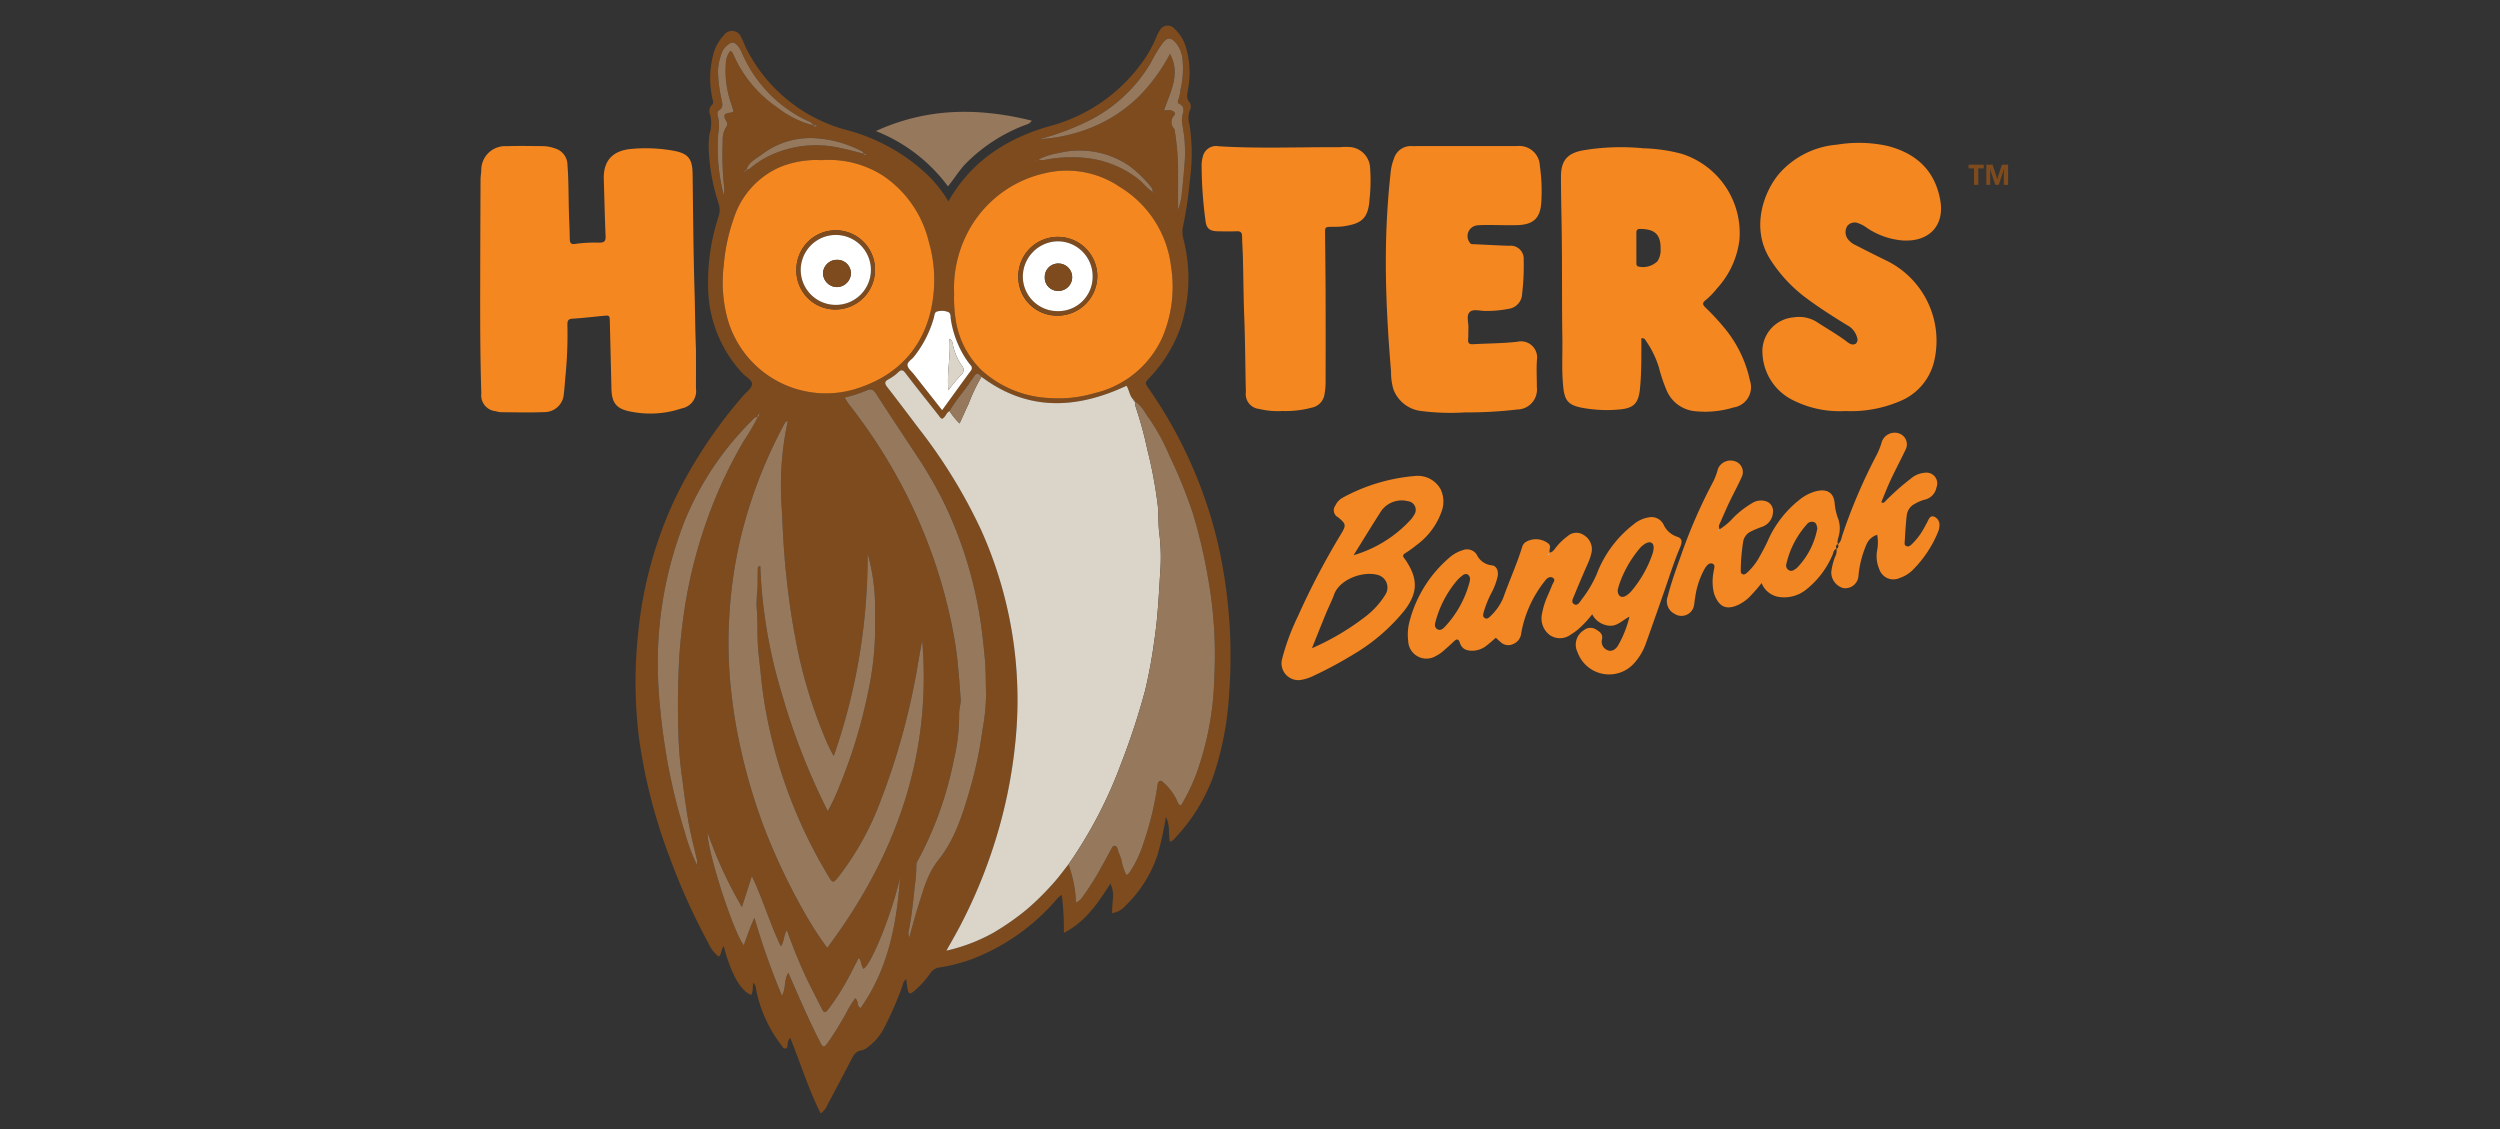 <svg id="Layer_1" data-name="Layer 1" xmlns="http://www.w3.org/2000/svg" viewBox="0 0 310 140"><rect x="0" y="0" width="310" height="140" fill="#333333" stroke="none"/><defs><style>.cls-1,.cls-3{fill:#7d4b1e;}.cls-1,.cls-2,.cls-4,.cls-5,.cls-6,.cls-7{fill-rule:evenodd;}.cls-2{fill:#f58721;}.cls-4{fill:#f38723;}.cls-5{fill:#96785c;}.cls-6{fill:#dbd4c8;}.cls-7{fill:#fff;}</style></defs><title>hooters</title><path class="cls-1" d="M117.604,24.961c2.828-4.954,7.189-7.77,12.454-9.29a20.701,20.701,0,0,0,11.696-8.104,15.533,15.533,0,0,0,1.649-3.004,3.794,3.794,0,0,1,.405-.781,1.11,1.11,0,0,1,1.837-.21,5.006,5.006,0,0,1,1.419,2.317,11.196,11.196,0,0,1,.277,5.055c-.079.592-.326,1.176.172,1.744a1.007,1.007,0,0,1,.008,1.041,2.747,2.747,0,0,0-.025,1.715,23.354,23.354,0,0,1,.065,6.75,52.856,52.856,0,0,1-.89,6.019,3.317,3.317,0,0,0,.082,1.454,19.469,19.469,0,0,1-.276,10.655,17.34,17.34,0,0,1-3.922,6.503c-.602.641-.605.64-.124,1.343A56.039,56.039,0,0,1,151.09,67.691a62.858,62.858,0,0,1,1.333,18.154,38.863,38.863,0,0,1-1.995,10.473,22.2,22.2,0,0,1-4.737,7.615,1.375,1.375,0,0,1-.608.45c-.242-.996.053-2.08-.518-3.065a40.676,40.676,0,0,1-1.003,4.601,15.534,15.534,0,0,1-3.963,6.35,2.702,2.702,0,0,1-1.699.959,17.212,17.212,0,0,1,.114-1.865,3.523,3.523,0,0,0-.322-1.791c-1.535,2.371-3.049,4.708-5.774,6.104a34.568,34.568,0,0,0-.253-4.715,2.752,2.752,0,0,0-.78.723,26.31,26.31,0,0,1-10.178,7.177,21.185,21.185,0,0,1-4.165,1.099,1.633,1.633,0,0,0-1.192.727,11.454,11.454,0,0,1-1.972,2.184c-.569.467-.73.397-.852-.323-.059-.35-.093-.705-.146-1.116-.395.234-.399.63-.521.941a43.532,43.532,0,0,1-2.195,5.03,6.704,6.704,0,0,1-1.997,2.393,1.908,1.908,0,0,1-.756.435c-.82.079-1.098.663-1.416,1.281-.943,1.831-1.914,3.649-2.882,5.467a2.385,2.385,0,0,1-.85,1.087c-1.522-3.024-2.497-6.241-3.777-9.364a.962.962,0,0,0-.3.66c-.053.241.045.603-.29.651-.289.042-.406-.294-.565-.49a16.457,16.457,0,0,1-3.073-6.83,1.308,1.308,0,0,0-.325-.828c-.151.516-.005,1.061-.292,1.512-1.321-.532-2.517-2.665-3.393-6.042-.353.357-.232.923-.611,1.3a4.251,4.251,0,0,1-1.294-1.681,81.143,81.143,0,0,1-4.833-10.722,67.678,67.678,0,0,1-3.77-14.7,56.284,56.284,0,0,1-.096-13.134,50.776,50.776,0,0,1,4.606-16.659A57.973,57.973,0,0,1,92.141,49.09c.401-.473,1.063-.935,1.106-1.444.045-.528-.747-.897-1.163-1.344a15.909,15.909,0,0,1-4.277-10.59,26.03,26.03,0,0,1,1.307-8.892,2.523,2.523,0,0,0-.012-1.6,24.279,24.279,0,0,1-1.229-7.132,8.903,8.903,0,0,1,.133-1.564,4.325,4.325,0,0,0,.046-2.31,1.062,1.062,0,0,1,.22-1.191c.281-.254.113-.54.062-.822a11.668,11.668,0,0,1,.111-5.449,5.554,5.554,0,0,1,1.312-2.385,1.22,1.22,0,0,1,2.158.279c.24.425.386.902.61,1.336a19.531,19.531,0,0,0,12.412,10.127,23.199,23.199,0,0,1,10.384,5.875A17.51,17.51,0,0,1,117.604,24.961ZM92.363,21.227c-.058.032-.193.027-.069.146.029-.043.057-.087.085-.13a.227.227,0,0,0,.197-.195.74.74,0,0,0,.514-.242,12.254,12.254,0,0,1,1.938-1.304,13.435,13.435,0,0,1,9.369-1.106c.917.181,1.818.449,2.726.677a.201.201,0,0,0,.207.158c.076-.005.112-.081.068-.102a1.14,1.14,0,0,0-.269-.062.678.678,0,0,0-.409-.391,14.383,14.383,0,0,0-5.784-1.547,9.932,9.932,0,0,0-6.476,2.029c-.696.517-1.595.923-1.902,1.873A.24.24,0,0,0,92.363,21.227Zm1.776,30.107c-.181.063-.215.21-.216.376-.347-.015-.515.256-.718.46-.738.742-1.45,1.503-2.132,2.3a37.554,37.554,0,0,0-6.117,9.977,48.059,48.059,0,0,0-3.389,17.245,56.107,56.107,0,0,0,.347,6.639c.164,1.882.454,3.741.761,5.6a72.359,72.359,0,0,0,2.248,9.283,23.206,23.206,0,0,0,1.493,4.019,1.772,1.772,0,0,0-.041-.812c-.373-1.614-.795-3.222-1.062-4.854-.262-1.602-.489-3.212-.69-4.826A48.162,48.162,0,0,1,84.145,91.6a105.413,105.413,0,0,1,.12-10.597,69.572,69.572,0,0,1,.881-7.064,60.17,60.17,0,0,1,2.876-10.428,56.611,56.611,0,0,1,4.205-8.83,28.457,28.457,0,0,0,1.73-2.941.355.355,0,0,0,.186-.402c.059-.024.187-.007.079-.132Zm48.788-27.537c.036.046.018.197.141.071-.044-.027-.088-.054-.131-.081a.936.936,0,0,0-.289-.709,15.1,15.1,0,0,0-2.531-2.453,10.913,10.913,0,0,0-8.764-1.666,8.701,8.701,0,0,0-2.576.814,2.361,2.361,0,0,0,.362.083,1.952,1.952,0,0,0,.391-.028,17.201,17.201,0,0,1,5.333-.218,12.731,12.731,0,0,1,6.166,2.501C141.715,22.627,142.209,23.335,142.927,23.798Zm-42.1-8.263c.065.058.121.144.197.166a.348.348,0,0,0,.235-.042c.011-.186-.15-.106-.242-.131a.708.708,0,0,0-.182-.002c-.2-.441-.669-.496-1.028-.695a16.567,16.567,0,0,1-7.785-8.214,3.692,3.692,0,0,0-.476-.851c-.466-.605-.833-.627-1.387-.127a2.114,2.114,0,0,0-.641.856,7.411,7.411,0,0,0-.491,2.278,17.721,17.721,0,0,0,.423,3.48c.102.565.322,1.042-.324,1.447-.237.149-.171.583-.083.839a4.812,4.812,0,0,1,.02,2.011,22.976,22.976,0,0,0,.69,7.65,3.692,3.692,0,0,0,.035-1.072,36.919,36.919,0,0,1-.172-5.577A3.086,3.086,0,0,1,90.03,15.768a.62.62,0,0,0-.004-.799c-.38-.69-.262-.881.544-1.004a.538.538,0,0,0,.388-.157c-.076-.253-.147-.534-.246-.806a12.543,12.543,0,0,1-.712-5.095,2.638,2.638,0,0,1,.549-1.582c.292.1.336.313.409.479a15.399,15.399,0,0,0,5.439,6.534A12.053,12.053,0,0,0,100.827,15.534ZM140.73,49.792a.175.175,0,0,0-.171-.219c-.509-.476-.524-1.212-.87-1.739-6.229,2.907-12.249,3.189-17.989-1.11-.354-.499-.68-.532-.989.048-.09.17-.235.309-.339.473-.815,1.286-1.889,2.388-2.627,3.728-.432.196-.483.768-.921.949-.23-.057-.307-.256-.426-.406-1.382-1.748-2.777-3.485-4.126-5.257-.331-.434-.529-.441-.907-.088a5.611,5.611,0,0,1-1.192.86c-.536.283-.484.547-.158.968,1.324,1.709,2.628,3.433,3.93,5.16A65.266,65.266,0,0,1,121.68,65.775a51.421,51.421,0,0,1,4.184,26.63,61.335,61.335,0,0,1-2.633,12.42,62.936,62.936,0,0,1-4.186,10.002c-.516.988-1.08,1.951-1.694,3.056a21.689,21.689,0,0,0,5.765-2.187,31.238,31.238,0,0,0,4.247-2.964,32.991,32.991,0,0,0,3.132-3.084c.717-.771,1.333-1.636,1.994-2.459a15.421,15.421,0,0,1,.937,4.739,1.846,1.846,0,0,0,.766-.647,33.275,33.275,0,0,0,2.448-3.888c.402-.711.786-1.431,1.18-2.146.093-.169.174-.383.411-.357.221.024.312.218.36.413.108.443.324.846.456,1.286a7.063,7.063,0,0,0,.615,1.915.983.983,0,0,0,.51-.486,13.679,13.679,0,0,0,1.582-3.353,39.498,39.498,0,0,0,1.775-7.279c.033-.236.063-.476.319-.549.22-.062.346.145.489.271a6.624,6.624,0,0,1,1.538,2.013c.135.266.176.624.564.768a24.221,24.221,0,0,0,1.963-4.083,37.838,37.838,0,0,0,2.176-11.942,53.352,53.352,0,0,0-.729-11.886,67.146,67.146,0,0,0-1.939-8.343,60.086,60.086,0,0,0-2.911-7.15,24.937,24.937,0,0,0-2.482-4.553c-.552-.74-.924-1.649-1.788-2.134ZM101.937,19.855c-.315,0-.908-.04-1.494.008a12.066,12.066,0,0,0-3.701.843,10.368,10.368,0,0,0-5.751,6.357,23.228,23.228,0,0,0-1.246,5.811,17.537,17.537,0,0,0,.329,6.124,12.671,12.671,0,0,0,15.512,9.375c5.975-1.645,9.537-5.783,10.166-11.905a16.923,16.923,0,0,0-.585-6.507,13.727,13.727,0,0,0-5.522-8.078A12.42,12.42,0,0,0,101.937,19.855ZM118.311,36.428a17.574,17.574,0,0,0,.224,3.419,11.045,11.045,0,0,0,3.181,6.061,13.407,13.407,0,0,0,8.445,3.451,15.704,15.704,0,0,0,5.525-.597,12.304,12.304,0,0,0,8.476-6.987,16.056,16.056,0,0,0,1.06-8.661,13.372,13.372,0,0,0-6.319-9.905,11.701,11.701,0,0,0-9.277-1.744,14.305,14.305,0,0,0-9.123,6.46A14.944,14.944,0,0,0,118.311,36.428ZM97.688,52.21a.463.463,0,0,0-.391.291A58.93,58.93,0,0,0,91.972,66.142a55.808,55.808,0,0,0-1.527,10.012A55.219,55.219,0,0,0,90.634,85.47c.223,2.031.515,4.058.932,6.066a71.793,71.793,0,0,0,3.351,11.519,78.285,78.285,0,0,0,5.055,10.491,43.415,43.415,0,0,0,2.6,3.99c8.517-11.377,12.985-23.86,11.78-38.106-.371,1.768-.608,3.569-.975,5.343a86.098,86.098,0,0,1-4.116,14.344,35.657,35.657,0,0,1-5.451,9.809c-.437.528-.602.536-.969-.077-.552-.925-1.096-1.857-1.605-2.807A61.107,61.107,0,0,1,95.999,92.78a57.359,57.359,0,0,1-1.483-7.553c-.166-1.325-.272-2.656-.433-3.979-.245-2.017-.077-4.041-.269-6.06a22.802,22.802,0,0,1,.123-2.332c.011-.721.012-1.443.023-2.163.004-.224-.02-.474.314-.53a62.024,62.024,0,0,0,2.582,15.552,84.251,84.251,0,0,0,5.789,14.872,26.227,26.227,0,0,0,1.52-3.3,63.115,63.115,0,0,0,3.44-11.291,38.419,38.419,0,0,0,.905-7.452c.001-1.213-.003-2.426.001-3.639a24.985,24.985,0,0,0-.927-6.284,75.1,75.1,0,0,1-4.202,25.129,20.614,20.614,0,0,1-1.194-2.513,59.667,59.667,0,0,1-3.48-11.682c-.574-2.898-.969-5.831-1.27-8.78-.258-2.533-.372-5.072-.489-7.605A37.96,37.96,0,0,1,97.688,52.21Zm7.045-2.91c.218.338.372.622.568.873a67.283,67.283,0,0,1,4.21,6.01,65.553,65.553,0,0,1,6.142,12.775,64.254,64.254,0,0,1,2.73,10.468c.404,2.384.549,4.78.734,7.179.051.666-.206,1.287-.185,1.944a23.854,23.854,0,0,1-.667,5.714,44.292,44.292,0,0,1-4.473,12.47,1.022,1.022,0,0,0-.169.55,17.796,17.796,0,0,1-.199,2.631c-.19,1.81-.368,3.622-.72,5.41a1.385,1.385,0,0,0,.045.928c.385-1.365.692-2.594,1.078-3.797.651-2.028,1.133-4.069,2.551-5.842,2.041-2.552,3.007-5.695,3.911-8.806a50.648,50.648,0,0,0,1.542-7.339,25.603,25.603,0,0,0,.444-4.469c-.058-1.435-.017-2.866-.153-4.306-.203-2.14-.429-4.27-.828-6.382a51.757,51.757,0,0,0-4.109-12.698,52.452,52.452,0,0,0-3.675-6.359c-1.639-2.479-3.28-4.956-4.893-7.45-.318-.491-.644-.656-1.171-.379A19.453,19.453,0,0,1,104.734,49.3Zm-16.995,53.932c-.071,2.259,3.235,12.467,4.503,13.997a34.958,34.958,0,0,1,1.308-3.423,89.778,89.778,0,0,0,3.416,9.668c.504-.914.233-1.966.785-2.858.526,1.204,1.015,2.34,1.518,3.469.797,1.792,1.61,3.576,2.521,5.315.234.447.398.502.741.059a41.005,41.005,0,0,0,2.29-3.644,15.352,15.352,0,0,1,1.218-2.03c.472.337.138.983.683,1.206,3.44-4.872,4.482-10.457,4.887-16.233-.84,3.95-3.414,10.64-4.528,11.368-.331-.351-.203-.917-.599-1.358-.397.772-.742,1.47-1.112,2.154a29.403,29.403,0,0,1-2.715,4.301c-.315.399-.502.345-.703-.055-.854-1.693-1.744-3.368-2.509-5.106-.671-1.527-1.284-3.078-1.863-4.718-.42.613-.287,1.333-.757,1.994-1.386-2.904-2.241-5.89-3.592-8.706-.392,1.218-.784,2.437-1.234,3.838A52.248,52.248,0,0,1,87.739,103.232Zm29.084-52.368c1.226-1.69,2.385-3.297,3.557-4.895a.488.488,0,0,0-.037-.692,10.415,10.415,0,0,1-.739-1.037,12.425,12.425,0,0,1-1.702-4.656c-.049-.307.024-.712-.301-.881a2.117,2.117,0,0,0-1.349-.09c-.402.07-.37.491-.455.789a13.844,13.844,0,0,1-2.479,4.845c-.28.353-.842.638-.789,1.056.05.392.5.737.781,1.096C114.456,47.859,115.605,49.316,116.823,50.864Zm12.086-33.609a20.278,20.278,0,0,0,6.509-1.475,18.25,18.25,0,0,0,5.704-3.723,22.473,22.473,0,0,0,3.956-5.378c1.354,2.523.025,4.725-.737,6.995.372.036.631-.093.94.032.368.15.531.347.295.635a1.165,1.165,0,0,0,.017,1.62.847.847,0,0,1,.091.375,32.067,32.067,0,0,1,.395,4.471c-.004,1.733-.001,3.466-.001,5.199a7.982,7.982,0,0,0,.406-1.586c.188-1.52.316-3.042.432-4.569a17.747,17.747,0,0,0-.279-4.249,3.058,3.058,0,0,1-.031-1.23c.112-.509.375-1.173-.414-1.51-.195-.083-.151-.377-.066-.538a4.41,4.41,0,0,0,.24-1.146,11.213,11.213,0,0,0,.282-3.596,3.836,3.836,0,0,0-.84-2.255c-.626-.72-1.044-.717-1.645.014a17.797,17.797,0,0,0-1.463,2.429,18.61,18.61,0,0,1-7.518,7.111A32.468,32.468,0,0,1,128.909,17.255Zm-.493,2.767.071-.06a.903.903,0,0,0-.155-.068c-.018-.004-.046.036-.07.056C128.313,19.974,128.364,19.998,128.416,20.021ZM86.57,107.492c-.022.02-.066.044-.063.06a.916.916,0,0,0,.054.158c.022-.02.066-.044.063-.06A.906.906,0,0,0,86.57,107.492Zm21.245-88.158-.031.04.05.007Z"/><path class="cls-2" d="M86.299,43.355c0,1.267.006,3.037-.002,4.807A2.176,2.176,0,0,1,84.535,50.64a12.18,12.18,0,0,1-6.293.405c-1.803-.331-2.384-1.057-2.425-2.876q-.094-4.124-.197-8.248c-.021-.824-.027-.828-.824-.754-1.27.118-2.538.274-3.81.35-.547.033-.632.275-.628.739a52.597,52.597,0,0,1-.213,6.085c-.087.813-.118,1.633-.227,2.443a2.406,2.406,0,0,1-2.482,2.317c-1.767.076-3.539.023-5.309.013a3.025,3.025,0,0,1-.673-.129,1.972,1.972,0,0,1-1.771-2.212c-.134-4.323-.147-8.648-.139-12.972q.012-6.785.044-13.57c.002-.391.086-.781.09-1.172a2.962,2.962,0,0,1,3.166-2.932c1.506-.053,3.016-.017,4.523-.006a4.626,4.626,0,0,1,1.44.278,2.143,2.143,0,0,1,1.558,2.039c.141,1.83.128,3.664.171,5.496.029,1.243.103,2.485.117,3.728.005.486.194.664.647.586a18.048,18.048,0,0,1,3.037-.16c.609-.001.781-.205.756-.801-.098-2.355-.15-4.712-.223-7.068-.071-2.316,1.12-3.554,3.44-3.755a19.504,19.504,0,0,1,5.177.221c1.84.332,2.37.986,2.395,2.849.064,4.881.096,9.763.243,14.641C86.192,38.4,86.191,40.627,86.299,43.355Z"/><path class="cls-3" d="M245.986,20.879h-.675v2.043h-.535V20.879h-.671V20.42h1.881Z"/><path class="cls-3" d="M249,22.923h-.526V21.426q0-.243.02-.536H248.48a2.79,2.79,0,0,1-.074.332l-.554,1.701h-.436l-.564-1.684a3.393,3.393,0,0,1-.074-.349h-.015q.021.37.021.649v1.384h-.48V20.42h.78l.483,1.483a2.197,2.197,0,0,1,.084.358h.01q.044-.207.094-.361l.483-1.48H249Z"/><path class="cls-2" d="M203.526,41.95c0,.781.004,1.583-.001,2.384-.009,1.31-.04,2.617-.175,3.923-.186,1.796-.816,2.382-2.609,2.522a16.629,16.629,0,0,1-4.681-.239c-1.582-.326-2.043-.889-2.213-2.517-.212-2.026-.083-4.058-.114-6.087-.071-4.62-.013-9.242-.09-13.862-.034-2.062-.083-4.124-.082-6.186.002-1.923.742-2.842,2.603-3.222a28.307,28.307,0,0,1,7.632-.276,20.313,20.313,0,0,1,4.745.686,10.316,10.316,0,0,1,7.151,10.646,10.843,10.843,0,0,1-2.794,6.053,9.618,9.618,0,0,1-1.436,1.475c-.395.3-.341.538-.01.859a28.983,28.983,0,0,1,2.465,2.67,15.067,15.067,0,0,1,3.071,6.396,2.547,2.547,0,0,1-2.026,3.35,12.059,12.059,0,0,1-4.946.444,4.249,4.249,0,0,1-3.316-2.472,20.116,20.116,0,0,1-1.006-2.967,11.687,11.687,0,0,0-1.588-3.249C204.007,42.131,203.956,41.905,203.526,41.95Zm2.388-11.009v-.208c-.006-1.815-.898-2.326-2.538-2.347-.334-.004-.47.138-.468.468.007,1.245.002,2.489.005,3.734.001.191-.011.379.244.464a2.575,2.575,0,0,0,2.344-.635A2.361,2.361,0,0,0,205.914,30.941Z"/><path class="cls-2" d="M228.827,50.967a12.777,12.777,0,0,1-6.464-1.328,6.768,6.768,0,0,1-3.81-5.696,4.222,4.222,0,0,1,3.894-4.595,4.122,4.122,0,0,1,2.909.625c1.203.79,2.463,1.493,3.614,2.364a2.318,2.318,0,0,0,.406.274.716.716,0,0,0,.75-.003.672.672,0,0,0,.158-.729,2.407,2.407,0,0,0-1.248-1.56c-1.729-1.063-3.445-2.15-5.072-3.366a18.014,18.014,0,0,1-4.456-4.793c-2.443-3.84-.828-8.323,1.089-10.604a10.683,10.683,0,0,1,7.188-3.617,16.648,16.648,0,0,1,6.244.152c3.566.907,5.897,3.028,6.562,6.729.568,3.16-1.394,5.219-4.706,4.994a9.227,9.227,0,0,1-4.473-1.618,3.646,3.646,0,0,0-.949-.499,1.158,1.158,0,0,0-1.408.343,1.444,1.444,0,0,0,.051,1.57,2.424,2.424,0,0,0,.987.787c1.223.626,2.447,1.25,3.683,1.85a11.063,11.063,0,0,1,6.111,12.31,7.121,7.121,0,0,1-4.355,5.214A15.409,15.409,0,0,1,228.827,50.967Z"/><path class="cls-2" d="M181.79,18.115c2.098,0,4.196-.004,6.293.001a2.549,2.549,0,0,1,2.858,2.458,21.793,21.793,0,0,1,.186,4.41c-.103,2.05-.955,2.883-3.022,2.932-1.179.028-2.359-.014-3.539-.016-.426-.001-.854-.003-1.277.036a1.338,1.338,0,0,0-1.058,2.125c.156.27.373.212.589.223,1.438.069,2.876.146,4.314.194a1.615,1.615,0,0,1,1.803,1.732,29.324,29.324,0,0,1-.194,4.214,1.931,1.931,0,0,1-1.712,1.876,13.672,13.672,0,0,1-2.832.256c-.676.016-1.545-.3-1.978.162-.425.455-.1,1.314-.137,1.994-.025.458.004.919-.036,1.375-.043.493.171.622.628.596,1.829-.105,3.67-.098,5.486-.307a1.992,1.992,0,0,1,2.427,2.173c-.096,1.139-.011,2.293-.022,3.44a2.475,2.475,0,0,1-2.419,2.788,53.182,53.182,0,0,1-6.466.36,28.853,28.853,0,0,1-5.587-.189,4.199,4.199,0,0,1-3.3-2.635,7.36,7.36,0,0,1-.304-2.227c-.395-4.732-.674-9.469-.645-14.222a100.302,100.302,0,0,1,.616-10.68,6.217,6.217,0,0,1,.389-1.516,2.174,2.174,0,0,1,2.253-1.549C177.333,18.107,179.562,18.115,181.79,18.115Z"/><path class="cls-2" d="M159.049,50.964a9.91,9.91,0,0,1-2.923-.258,1.835,1.835,0,0,1-1.637-2.075c-.077-3.076-.077-6.155-.199-9.228-.101-2.552-.105-5.104-.175-7.655-.022-.817-.081-1.633-.097-2.45-.009-.446-.168-.641-.643-.622-.785.032-1.573.021-2.359.005-1.037-.021-1.443-.358-1.542-1.38a52.312,52.312,0,0,1-.472-6.654,3.893,3.893,0,0,1,.135-1.164,1.69,1.69,0,0,1,1.982-1.346c4.975.307,9.954.087,14.931.12a8.112,8.112,0,0,1,1.361-.023,2.711,2.711,0,0,1,2.481,2.602,21.064,21.064,0,0,1-.075,3.912c-.153,2.614-1.291,3.019-3.314,3.329a11.479,11.479,0,0,1-1.374.045c-.822.026-.827.035-.819.834.023,2.489.056,4.979.064,7.468q.016,5.406,0,10.811a8.551,8.551,0,0,1-.136,1.659,1.975,1.975,0,0,1-1.592,1.657A12.484,12.484,0,0,1,159.049,50.964Z"/><path class="cls-4" d="M185.484,79.082c-.393.335-.751.67-1.141.962a2.866,2.866,0,0,1-1.615.641c-.794.036-1.437-.145-1.707-.986-.169-.525-.408-.486-.758-.147-.47.455-.962.888-1.463,1.309a3.712,3.712,0,0,1-.74.475,2.262,2.262,0,0,1-3.444-1.873,6.275,6.275,0,0,1,.173-2.435,15.565,15.565,0,0,1,4.919-7.866,4.475,4.475,0,0,1,1.701-.949,1.42,1.42,0,0,1,1.72.583,2.296,2.296,0,0,0,1.822,1.302c.613.042.885.667.759,1.375a8.275,8.275,0,0,1-.752,2.015,12.376,12.376,0,0,0-.986,2.451c-.062.27-.141.527.139.698.29.177.516-.036.687-.216a6.664,6.664,0,0,0,1.615-2.314c.75-2.127,1.696-4.181,2.355-6.341a1.039,1.039,0,0,1,.482-.59,2.486,2.486,0,0,1,2.765.237c.396.343.007.742.161,1.11.417-.075.575-.428.796-.685a7.449,7.449,0,0,1,1.413-1.355A1.623,1.623,0,0,1,196.39,66.35a2.043,2.043,0,0,1,.975,2.102,6.931,6.931,0,0,1-.461,1.394q-.872,1.974-1.691,3.971c-.152.368-.47.872.006,1.122.408.214.689-.299.9-.598a14.538,14.538,0,0,0,1.856-3.103,14.119,14.119,0,0,1,4.615-6.235,3.81,3.81,0,0,1,1.851-.848,1.664,1.664,0,0,1,1.828.868,2.808,2.808,0,0,0,1.682,1.528c.628.206.704.559.361,1.367-.716,1.688-1.265,3.434-1.863,5.163q-1.155,3.336-2.345,6.659a7.1,7.1,0,0,1-1.423,2.446,4.159,4.159,0,0,1-7.058-1.295,2.106,2.106,0,0,1,.789-2.757,1.29,1.29,0,0,1,1.552-.043c.463.287.835.565.674,1.244a1.122,1.122,0,0,0,.69,1.284c.443.214.963-.002,1.315-.583a13.476,13.476,0,0,0,1.41-3.568c-.895.447-1.494,1.191-2.449,1.119a2.598,2.598,0,0,1-2.172-1.417,12.678,12.678,0,0,1-1.866,1.972,9.379,9.379,0,0,1-.806.556,2.227,2.227,0,0,1-2.583.052,2.595,2.595,0,0,1-.971-2.628,9.279,9.279,0,0,1,.623-2.061c.218-.511.448-1.017.65-1.535.11-.282.46-.632.093-.87-.393-.255-.773.048-1.002.376a14.524,14.524,0,0,0-2.935,6.45A1.602,1.602,0,0,1,187.608,79.87a1.366,1.366,0,0,1-1.546-.268C185.863,79.444,185.683,79.262,185.484,79.082Zm15.115-5.937c-.03.75.441,1.068,1.012.734a2.982,2.982,0,0,0,.735-.642A14.395,14.395,0,0,0,204.857,68.83a3.047,3.047,0,0,0,.193-.859c.038-.644-.37-.898-.944-.605a2.625,2.625,0,0,0-.825.685,14.013,14.013,0,0,0-2.495,4.414C200.702,72.712,200.647,72.968,200.599,73.144Zm-18.326-1.248a.665.665,0,0,0-.304-.677.586.586,0,0,0-.633.154,4.261,4.261,0,0,0-.589.515,13.1,13.1,0,0,0-2.706,5.066c-.108.377-.239.808.187,1.065.387.233.707-.061.947-.311a12.896,12.896,0,0,0,3.073-5.618A1.288,1.288,0,0,0,182.272,71.897Zm9.775-3.089.068-.066a.591.591,0,0,0-.126-.058c-.015-.003-.041.038-.061.059Z"/><path class="cls-4" d="M175.467,59.023a3.23,3.23,0,0,1,3.188,1.678,3.547,3.547,0,0,1,.12,2.677,8.766,8.766,0,0,1-3.103,4.195,14.612,14.612,0,0,1-1.435,1.03c-.304.194-.317.377-.106.628.042.05.083.101.12.155,1.617,2.351,1.595,4.128-.141,6.364a23.548,23.548,0,0,1-6.387,5.454,50.176,50.176,0,0,1-4.837,2.593,5.71,5.71,0,0,1-1.387.478,2.086,2.086,0,0,1-2.52-2.561,28.552,28.552,0,0,1,1.975-5.321,92.877,92.877,0,0,1,5.373-10.239c.617-1.025.574-1.218-.42-2.018a.974.974,0,0,1-.322-1.447,2.128,2.128,0,0,1,.928-.987A22.534,22.534,0,0,1,175.467,59.023ZM162.681,80.38a31.378,31.378,0,0,0,6.52-3.834,10.006,10.006,0,0,0,2.577-2.802,1.619,1.619,0,0,0-1.029-2.476c-1.939-.464-4.676.661-5.31,2.429-.286.798-.684,1.555-1.007,2.34C163.864,77.417,163.315,78.804,162.681,80.38Zm5.162-11.536a15.481,15.481,0,0,0,7.173-4.5,3.303,3.303,0,0,0,.328-.485,1.079,1.079,0,0,0-.762-1.709,3.115,3.115,0,0,0-3.293,1.182C170.147,65.113,169.044,66.919,167.843,68.845Z"/><path class="cls-4" d="M227.731,68.051c-.388.103-.37.489-.499.756a10.919,10.919,0,0,1-3.302,4.328,4.331,4.331,0,0,1-3.412.874,2.752,2.752,0,0,1-2.076-1.709,21.57,21.57,0,0,1-1.599,1.815,5.378,5.378,0,0,1-1.29.884c-1.457.669-2.399.314-3.01-1.389a6.141,6.141,0,0,1-.071-2.629c.032-.377.288-.912-.088-1.075-.487-.212-.83.329-1.045.688a10.274,10.274,0,0,0-1.142,3.521c-.059.322-.087.649-.142.972a1.577,1.577,0,0,1-2.411,1.027,1.744,1.744,0,0,1-.836-2.191c.491-1.935,1.198-3.801,1.86-5.681a64.396,64.396,0,0,1,3.587-8.17,7.914,7.914,0,0,0,.761-1.905,1.693,1.693,0,0,1,2.07-.987,1.4,1.4,0,0,1,.885,1.967c-.462,1.046-1.022,2.048-1.513,3.082-.394.827-.752,1.67-1.12,2.509-.114.261-.303.516-.101.891a7.527,7.527,0,0,0,1.69-1.43,11.69,11.69,0,0,1,2.322-1.803,2.036,2.036,0,0,1,1.691-.251,1.261,1.261,0,0,1,.914,1.341,2.024,2.024,0,0,1-1.436,1.866,11.018,11.018,0,0,0-1.265.532,1.714,1.714,0,0,0-.997,1.269,23.521,23.521,0,0,0-.298,3.521c-.002.19-.022.409.193.512.255.122.44-.044.609-.197a7.312,7.312,0,0,0,1.456-1.842c.387-.681.765-1.371,1.089-2.084a13.207,13.207,0,0,1,3.844-5.022,5.493,5.493,0,0,1,2.25-1.157c1.295-.275,2.082.227,2.199,1.518a7.091,7.091,0,0,0,.461,1.996,3.601,3.601,0,0,1,.052,2.033c-.064.345-.248.68-.099,1.046l.013-.017c-.312.12-.3.35-.205.607Zm-2.377-2.542c-.076-.271-.084-.605-.376-.751a.793.793,0,0,0-.963.301,11.019,11.019,0,0,0-2.519,4.925.647.647,0,0,0,.271.686.575.575,0,0,0,.726-.029,1.817,1.817,0,0,0,.326-.216A9.555,9.555,0,0,0,225.354,65.509Zm-12.209.252c-.021-.022-.043-.061-.065-.061s-.045.038-.067.059l.099.066Z"/><path class="cls-4" d="M227.913,67.477c.386-.3.426-.78.563-1.187a67.029,67.029,0,0,1,4.064-9.562,9.801,9.801,0,0,0,.823-1.99,1.689,1.689,0,0,1,2.153-.981,1.431,1.431,0,0,1,.766,2.021c-.787,1.653-1.678,3.256-2.373,4.954-.209.509-.417,1.018-.631,1.541.324.197.441-.07.585-.206a30.92,30.92,0,0,1,3.088-2.731,3.055,3.055,0,0,1,1.79-.722,1.335,1.335,0,0,1,1.379,1.831,1.901,1.901,0,0,1-1.483,1.519,4.89,4.89,0,0,0-1.169.494,1.841,1.841,0,0,0-1.034,1.47c-.124,1.039-.178,2.086-.242,3.131-.015.242-.103.566.234.674.283.09.492-.109.685-.292a8.178,8.178,0,0,0,1.222-1.534c.23-.357.413-.744.622-1.114.202-.357.331-.911.875-.73a1.104,1.104,0,0,1,.654,1.21,2.256,2.256,0,0,1-.194.756,14.353,14.353,0,0,1-3.088,4.627,4.206,4.206,0,0,1-1.659,1.02,1.83,1.83,0,0,1-2.496-1.061,4.069,4.069,0,0,1-.293-2.304,5.194,5.194,0,0,0,.016-1.996,2.113,2.113,0,0,0-1.381,1.33,12.46,12.46,0,0,0-.941,3.792,1.639,1.639,0,0,1-1.903,1.481,2.031,2.031,0,0,1-1.466-2.027,8.325,8.325,0,0,1,.453-1.804,1.691,1.691,0,0,0,.198-1.036l-.01.016c.293-.126.264-.362.205-.607Z"/><path class="cls-5" d="M117.551,23.111a20.436,20.436,0,0,0-8.945-6.86c6.405-2.922,12.777-2.914,19.329-1.289-.256.435-.645.458-.96.596a20.557,20.557,0,0,0-7.389,4.899C118.87,21.261,118.297,22.174,117.551,23.111Z"/><path class="cls-6" d="M121.7,46.724c5.74,4.299,11.76,4.017,17.989,1.11.346.527.36,1.263.87,1.739.02.102.056.192.171.219l-.001.004a3.791,3.791,0,0,0,.102.675,47.471,47.471,0,0,1,1.439,5.28,54.854,54.854,0,0,1,1.304,7.01c.097,1.176.035,2.359.198,3.522a24.137,24.137,0,0,1,.086,4.803c-.166,2.764-.297,5.535-.715,8.282a62.395,62.395,0,0,1-1.145,6.241,88.231,88.231,0,0,1-2.992,9.105,55.02,55.02,0,0,1-6.517,12.475c-.661.823-1.276,1.689-1.994,2.459a32.991,32.991,0,0,1-3.132,3.084,31.238,31.238,0,0,1-4.247,2.964,21.689,21.689,0,0,1-5.765,2.187c.614-1.105,1.178-2.068,1.694-3.056a62.936,62.936,0,0,0,4.186-10.002,61.335,61.335,0,0,0,2.633-12.42,51.421,51.421,0,0,0-4.184-26.63,65.266,65.266,0,0,0-7.732-12.617c-1.301-1.726-2.606-3.451-3.93-5.16-.327-.421-.378-.685.158-.968a5.611,5.611,0,0,0,1.192-.86c.378-.353.576-.346.907.088,1.349,1.772,2.744,3.509,4.126,5.257.119.15.195.349.426.406.438-.181.489-.754.921-.949a9.022,9.022,0,0,0,1.24,1.537c.393-.86.744-1.66,1.121-2.449A21.138,21.138,0,0,1,121.7,46.724Z"/><path class="cls-2" d="M101.937,19.855a12.42,12.42,0,0,1,7.709,2.029,13.727,13.727,0,0,1,5.522,8.078,16.923,16.923,0,0,1,.585,6.507c-.629,6.122-4.191,10.261-10.166,11.905a12.671,12.671,0,0,1-15.512-9.375,17.537,17.537,0,0,1-.329-6.124,23.228,23.228,0,0,1,1.246-5.811,10.368,10.368,0,0,1,5.751-6.357,12.066,12.066,0,0,1,3.701-.843C101.029,19.815,101.622,19.855,101.937,19.855Zm6.566,13.581a4.877,4.877,0,0,0-9.754-.007,4.828,4.828,0,0,0,4.882,4.947A4.92,4.92,0,0,0,108.503,33.437Z"/><path class="cls-2" d="M118.311,36.428a14.944,14.944,0,0,1,2.191-8.504,14.305,14.305,0,0,1,9.123-6.46,11.701,11.701,0,0,1,9.277,1.744,13.372,13.372,0,0,1,6.319,9.905,16.056,16.056,0,0,1-1.06,8.661,12.304,12.304,0,0,1-8.476,6.987,15.704,15.704,0,0,1-5.525.597,13.407,13.407,0,0,1-8.445-3.451,11.045,11.045,0,0,1-3.181-6.061A17.574,17.574,0,0,1,118.311,36.428ZM131.18,39.139a4.927,4.927,0,0,0,4.888-4.834,4.903,4.903,0,0,0-9.807-.061A4.79,4.79,0,0,0,131.18,39.139Z"/><path class="cls-5" d="M97.688,52.21a37.96,37.96,0,0,0-.739,10.959c.117,2.533.231,5.072.489,7.605.3,2.95.696,5.882,1.27,8.78a59.667,59.667,0,0,0,3.48,11.682,20.614,20.614,0,0,0,1.194,2.513A75.1,75.1,0,0,0,107.584,68.62a24.985,24.985,0,0,1,.927,6.284c-.004,1.213,0,2.426-.001,3.639a38.419,38.419,0,0,1-.905,7.452,63.115,63.115,0,0,1-3.44,11.291,26.227,26.227,0,0,1-1.52,3.3,84.251,84.251,0,0,1-5.789-14.872,62.024,62.024,0,0,1-2.582-15.552c-.333.056-.31.306-.314.53-.011.721-.012,1.442-.023,2.163a22.802,22.802,0,0,0-.123,2.332c.192,2.018.024,4.043.269,6.06.161,1.322.267,2.653.433,3.979A57.359,57.359,0,0,0,95.999,92.78a61.107,61.107,0,0,0,5.239,13.261c.509.95,1.052,1.882,1.605,2.807.366.613.532.605.969.077a35.657,35.657,0,0,0,5.451-9.809,86.098,86.098,0,0,0,4.116-14.344c.367-1.774.604-3.575.975-5.343,1.204,14.246-3.264,26.73-11.78,38.106a43.415,43.415,0,0,1-2.6-3.99,78.285,78.285,0,0,1-5.055-10.491,71.793,71.793,0,0,1-3.351-11.519c-.418-2.008-.71-4.035-.932-6.066a55.219,55.219,0,0,1-.189-9.316A55.808,55.808,0,0,1,91.972,66.142,58.93,58.93,0,0,1,97.298,52.5.463.463,0,0,1,97.688,52.21Z"/><path class="cls-5" d="M132.489,107.19a55.02,55.02,0,0,0,6.517-12.475,88.231,88.231,0,0,0,2.992-9.105,62.395,62.395,0,0,0,1.145-6.241c.418-2.747.549-5.518.715-8.282a24.137,24.137,0,0,0-.086-4.803c-.163-1.163-.101-2.345-.198-3.522a54.854,54.854,0,0,0-1.304-7.01,47.471,47.471,0,0,0-1.439-5.28,3.791,3.791,0,0,1-.102-.675c.864.484,1.235,1.393,1.788,2.134a24.937,24.937,0,0,1,2.482,4.553,60.086,60.086,0,0,1,2.911,7.15,67.146,67.146,0,0,1,1.939,8.343,53.352,53.352,0,0,1,.729,11.886,37.838,37.838,0,0,1-2.176,11.942,24.221,24.221,0,0,1-1.963,4.083c-.388-.144-.429-.503-.564-.768a6.624,6.624,0,0,0-1.538-2.013c-.142-.125-.269-.333-.489-.271-.257.072-.286.313-.319.549a39.498,39.498,0,0,1-1.775,7.279,13.679,13.679,0,0,1-1.582,3.353.983.983,0,0,1-.51.486,7.063,7.063,0,0,1-.615-1.915c-.132-.439-.348-.842-.456-1.286-.048-.195-.139-.389-.36-.413-.238-.026-.318.188-.411.357-.394.715-.778,1.435-1.18,2.146a33.275,33.275,0,0,1-2.448,3.888,1.846,1.846,0,0,1-.766.647A15.421,15.421,0,0,0,132.489,107.19Z"/><path class="cls-5" d="M104.734,49.3a19.453,19.453,0,0,0,2.714-.873c.527-.277.854-.112,1.171.379,1.613,2.494,3.255,4.972,4.893,7.45a52.452,52.452,0,0,1,3.675,6.359,51.757,51.757,0,0,1,4.109,12.698c.399,2.112.625,4.242.828,6.382.137,1.44.095,2.872.153,4.306a25.603,25.603,0,0,1-.444,4.469,50.648,50.648,0,0,1-1.542,7.339c-.904,3.111-1.87,6.254-3.911,8.806-1.418,1.773-1.901,3.814-2.551,5.842-.386,1.203-.694,2.432-1.078,3.797a1.385,1.385,0,0,1-.045-.928c.352-1.788.53-3.6.72-5.41a17.796,17.796,0,0,0,.199-2.631,1.022,1.022,0,0,1,.169-.55,44.292,44.292,0,0,0,4.473-12.47,23.854,23.854,0,0,0,.667-5.714c-.021-.657.236-1.278.185-1.944-.185-2.399-.331-4.795-.734-7.179a64.254,64.254,0,0,0-2.73-10.468,65.553,65.553,0,0,0-6.142-12.775,67.283,67.283,0,0,0-4.21-6.01C105.106,49.922,104.952,49.638,104.734,49.3Z"/><path class="cls-5" d="M93.957,51.74a28.457,28.457,0,0,1-1.73,2.941,56.611,56.611,0,0,0-4.205,8.83,60.17,60.17,0,0,0-2.876,10.428,69.572,69.572,0,0,0-.881,7.064,105.413,105.413,0,0,0-.12,10.597,48.162,48.162,0,0,0,.477,5.143c.201,1.614.428,3.224.69,4.826.267,1.632.69,3.24,1.062,4.854a1.772,1.772,0,0,1,.041.812,23.206,23.206,0,0,1-1.493-4.019,72.359,72.359,0,0,1-2.248-9.283c-.307-1.86-.597-3.718-.761-5.6a56.107,56.107,0,0,1-.347-6.639A48.059,48.059,0,0,1,84.956,64.448a37.554,37.554,0,0,1,6.117-9.977c.682-.798,1.395-1.559,2.132-2.3.202-.203.371-.475.718-.46Z"/><path class="cls-5" d="M87.739,103.232a52.248,52.248,0,0,0,4.257,9.239c.451-1.401.843-2.62,1.234-3.838,1.351,2.816,2.205,5.802,3.592,8.706.47-.661.337-1.381.757-1.994.579,1.64,1.191,3.19,1.863,4.718.764,1.738,1.655,3.412,2.509,5.106.202.4.389.454.703.055a29.403,29.403,0,0,0,2.715-4.301c.37-.684.715-1.382,1.112-2.154.396.441.267,1.007.599,1.358,1.114-.728,3.688-7.418,4.528-11.368-.405,5.776-1.447,11.36-4.887,16.233-.545-.223-.211-.87-.683-1.206a15.352,15.352,0,0,0-1.218,2.03,41.005,41.005,0,0,1-2.29,3.644c-.343.444-.507.388-.741-.059-.91-1.738-1.723-3.523-2.521-5.315-.503-1.129-.992-2.265-1.518-3.469-.552.892-.281,1.944-.785,2.858a89.778,89.778,0,0,1-3.416-9.668,34.958,34.958,0,0,0-1.308,3.423C90.974,115.699,87.668,105.491,87.739,103.232Z"/><path class="cls-7" d="M116.823,50.864c-1.218-1.548-2.366-3.004-3.512-4.464-.282-.359-.731-.704-.781-1.096-.053-.418.509-.703.789-1.056a13.844,13.844,0,0,0,2.479-4.845c.085-.298.053-.719.455-.789a2.117,2.117,0,0,1,1.349.09c.325.169.253.574.301.881a12.425,12.425,0,0,0,1.702,4.656,10.415,10.415,0,0,0,.739,1.037.488.488,0,0,1,.037.692C119.208,47.566,118.049,49.173,116.823,50.864Zm.778-2.471a22.251,22.251,0,0,1,1.534-1.857.827.827,0,0,0,.086-1.274,6.903,6.903,0,0,1-1.074-2.588c-.067-.246-.077-.506-.417-.666C117.925,44.121,117.378,46.173,117.6,48.393Z"/><path class="cls-5" d="M128.909,17.255a32.468,32.468,0,0,0,6.275-2.372,18.61,18.61,0,0,0,7.518-7.111,17.797,17.797,0,0,1,1.463-2.429c.602-.731,1.019-.734,1.645-.014a3.836,3.836,0,0,1,.84,2.255,11.213,11.213,0,0,1-.282,3.596,4.41,4.41,0,0,1-.24,1.146c-.086.161-.129.455.066.538.789.337.526,1.001.414,1.51a3.058,3.058,0,0,0,.031,1.23,17.747,17.747,0,0,1,.279,4.249c-.116,1.527-.244,3.049-.432,4.569a7.982,7.982,0,0,1-.406,1.586c0-1.733-.004-3.466.001-5.199a32.067,32.067,0,0,0-.395-4.471.847.847,0,0,0-.091-.375,1.165,1.165,0,0,1-.017-1.62c.236-.287.073-.485-.295-.635-.308-.126-.568.004-.94-.032.762-2.27,2.09-4.471.737-6.995a22.473,22.473,0,0,1-3.956,5.378,18.25,18.25,0,0,1-5.704,3.723A20.278,20.278,0,0,1,128.909,17.255Z"/><path class="cls-5" d="M100.827,15.534a12.053,12.053,0,0,1-4.43-2.196,15.399,15.399,0,0,1-5.439-6.534c-.073-.166-.117-.379-.409-.479a2.638,2.638,0,0,0-.549,1.582,12.543,12.543,0,0,0,.712,5.095c.099.271.17.553.246.806a.538.538,0,0,1-.388.157c-.805.123-.923.314-.544,1.004a.62.62,0,0,1,.004.799,3.086,3.086,0,0,0-.413,1.782,36.919,36.919,0,0,0,.172,5.577,3.692,3.692,0,0,1-.035,1.072,22.976,22.976,0,0,1-.69-7.65,4.812,4.812,0,0,0-.02-2.011c-.088-.256-.154-.69.083-.839.646-.405.425-.881.324-1.447a17.721,17.721,0,0,1-.423-3.48,7.411,7.411,0,0,1,.491-2.278,2.114,2.114,0,0,1,.641-.856c.554-.499.921-.477,1.387.127a3.692,3.692,0,0,1,.476.851A16.567,16.567,0,0,0,99.806,14.83c.359.199.828.254,1.028.695Z"/><path class="cls-5" d="M92.558,21.032c.307-.95,1.206-1.356,1.902-1.873a9.932,9.932,0,0,1,6.476-2.029,14.383,14.383,0,0,1,5.784,1.547.678.678,0,0,1,.409.391l-.006.007c-.908-.228-1.809-.496-2.726-.677a13.435,13.435,0,0,0-9.369,1.106A12.254,12.254,0,0,0,93.09,20.806a.739.739,0,0,1-.515.242Z"/><path class="cls-5" d="M142.927,23.798c-.718-.463-1.212-1.17-1.899-1.685a12.731,12.731,0,0,0-6.166-2.501,17.201,17.201,0,0,0-5.333.218,1.952,1.952,0,0,1-.391.028,2.361,2.361,0,0,1-.362-.083,8.701,8.701,0,0,1,2.576-.814,10.913,10.913,0,0,1,8.764,1.666,15.1,15.1,0,0,1,2.531,2.453.936.936,0,0,1,.289.709Z"/><path class="cls-5" d="M121.7,46.724a21.138,21.138,0,0,0-1.593,3.337c-.377.788-.729,1.589-1.121,2.449a9.022,9.022,0,0,1-1.24-1.537c.738-1.34,1.812-2.442,2.627-3.728.104-.163.248-.303.339-.473C121.021,46.192,121.346,46.225,121.7,46.724Z"/><path class="cls-5" d="M100.834,15.525a.708.708,0,0,1,.182.002c.092.025.253-.056.242.131a.348.348,0,0,1-.235.042c-.075-.022-.132-.108-.197-.166Z"/><path class="cls-5" d="M94.143,51.338a.355.355,0,0,1-.186.402l-.033-.029c.001-.166.035-.314.216-.376Z"/><path class="cls-5" d="M128.416,20.022l-.154-.072c.023-.02.052-.061.07-.056a.903.903,0,0,1,.155.068Z"/><path class="cls-5" d="M107.129,19.068a1.14,1.14,0,0,1,.269.062c.044.021.008.097-.068.102a.201.201,0,0,1-.207-.158Z"/><path class="cls-5" d="M86.571,107.492a.932.932,0,0,1,.054.158c.003.016-.041.04-.063.06a.916.916,0,0,1-.054-.158C86.505,107.536,86.548,107.512,86.571,107.492Z"/><path class="cls-5" d="M140.73,49.792c-.115-.028-.151-.117-.171-.219A.175.175,0,0,1,140.73,49.792Z"/><path class="cls-5" d="M94.139,51.334l.083-.129c.108.124-.02.107-.079.132Z"/><path class="cls-5" d="M92.379,21.243l-.086.13c-.124-.119.012-.114.069-.146Z"/><path class="cls-5" d="M92.363,21.227a.241.241,0,0,1,.196-.196l.016.016a.227.227,0,0,1-.196.195Z"/><path class="cls-5" d="M142.937,23.788c.043.027.087.054.131.081-.122.126-.105-.025-.141-.071Z"/><polygon class="cls-5" points="107.815 19.334 107.834 19.381 107.784 19.374 107.815 19.334"/><path class="cls-7" d="M192.047,68.808l-.12-.065c.021-.021.046-.062.061-.059a.591.591,0,0,1,.126.058Z"/><path class="cls-7" d="M213.145,65.761l-.034.063-.099-.066c.022-.021.045-.059.067-.059S213.123,65.739,213.145,65.761Z"/><path class="cls-1" d="M108.503,33.437a4.92,4.92,0,0,1-4.873,4.94,4.828,4.828,0,0,1-4.882-4.947,4.877,4.877,0,0,1,9.754.007Zm-4.878,4.369a4.344,4.344,0,0,0,4.367-4.351,4.352,4.352,0,0,0-8.704.064A4.341,4.341,0,0,0,103.626,37.806Z"/><path class="cls-1" d="M131.18,39.139a4.882,4.882,0,1,1,.08-9.763,4.84,4.84,0,0,1,4.808,4.928A4.927,4.927,0,0,1,131.18,39.139Zm4.306-4.875a4.325,4.325,0,0,0-4.367-4.34,4.4,4.4,0,0,0-4.288,4.354,4.303,4.303,0,0,0,4.297,4.301A4.256,4.256,0,0,0,135.486,34.264Z"/><path class="cls-6" d="M117.6,48.393c-.223-2.22.324-4.272.13-6.384.34.159.351.419.417.666a6.903,6.903,0,0,0,1.074,2.588.827.827,0,0,1-.086,1.274A22.251,22.251,0,0,0,117.6,48.393Z"/><path class="cls-7" d="M103.626,37.806a4.341,4.341,0,0,1-4.337-4.287,4.352,4.352,0,0,1,8.704-.064A4.344,4.344,0,0,1,103.626,37.806Zm.128-5.585a1.715,1.715,0,0,0-1.698,1.659,1.742,1.742,0,0,0,1.763,1.717,1.766,1.766,0,0,0,1.697-1.689A1.685,1.685,0,0,0,103.753,32.221Z"/><path class="cls-7" d="M135.486,34.264a4.256,4.256,0,0,1-4.358,4.315,4.303,4.303,0,0,1-4.297-4.301,4.4,4.4,0,0,1,4.288-4.354A4.325,4.325,0,0,1,135.486,34.264Zm-4.272-1.586a1.656,1.656,0,0,0-1.661,1.696,1.631,1.631,0,0,0,1.654,1.696,1.697,1.697,0,1,0,.007-3.393Z"/><path class="cls-1" d="M103.753,32.221a1.685,1.685,0,0,1,1.763,1.686,1.766,1.766,0,0,1-1.697,1.689,1.742,1.742,0,0,1-1.763-1.717A1.715,1.715,0,0,1,103.753,32.221Z"/><path class="cls-1" d="M131.214,32.678a1.697,1.697,0,1,1-.007,3.393,1.631,1.631,0,0,1-1.654-1.696A1.656,1.656,0,0,1,131.214,32.678Z"/></svg>